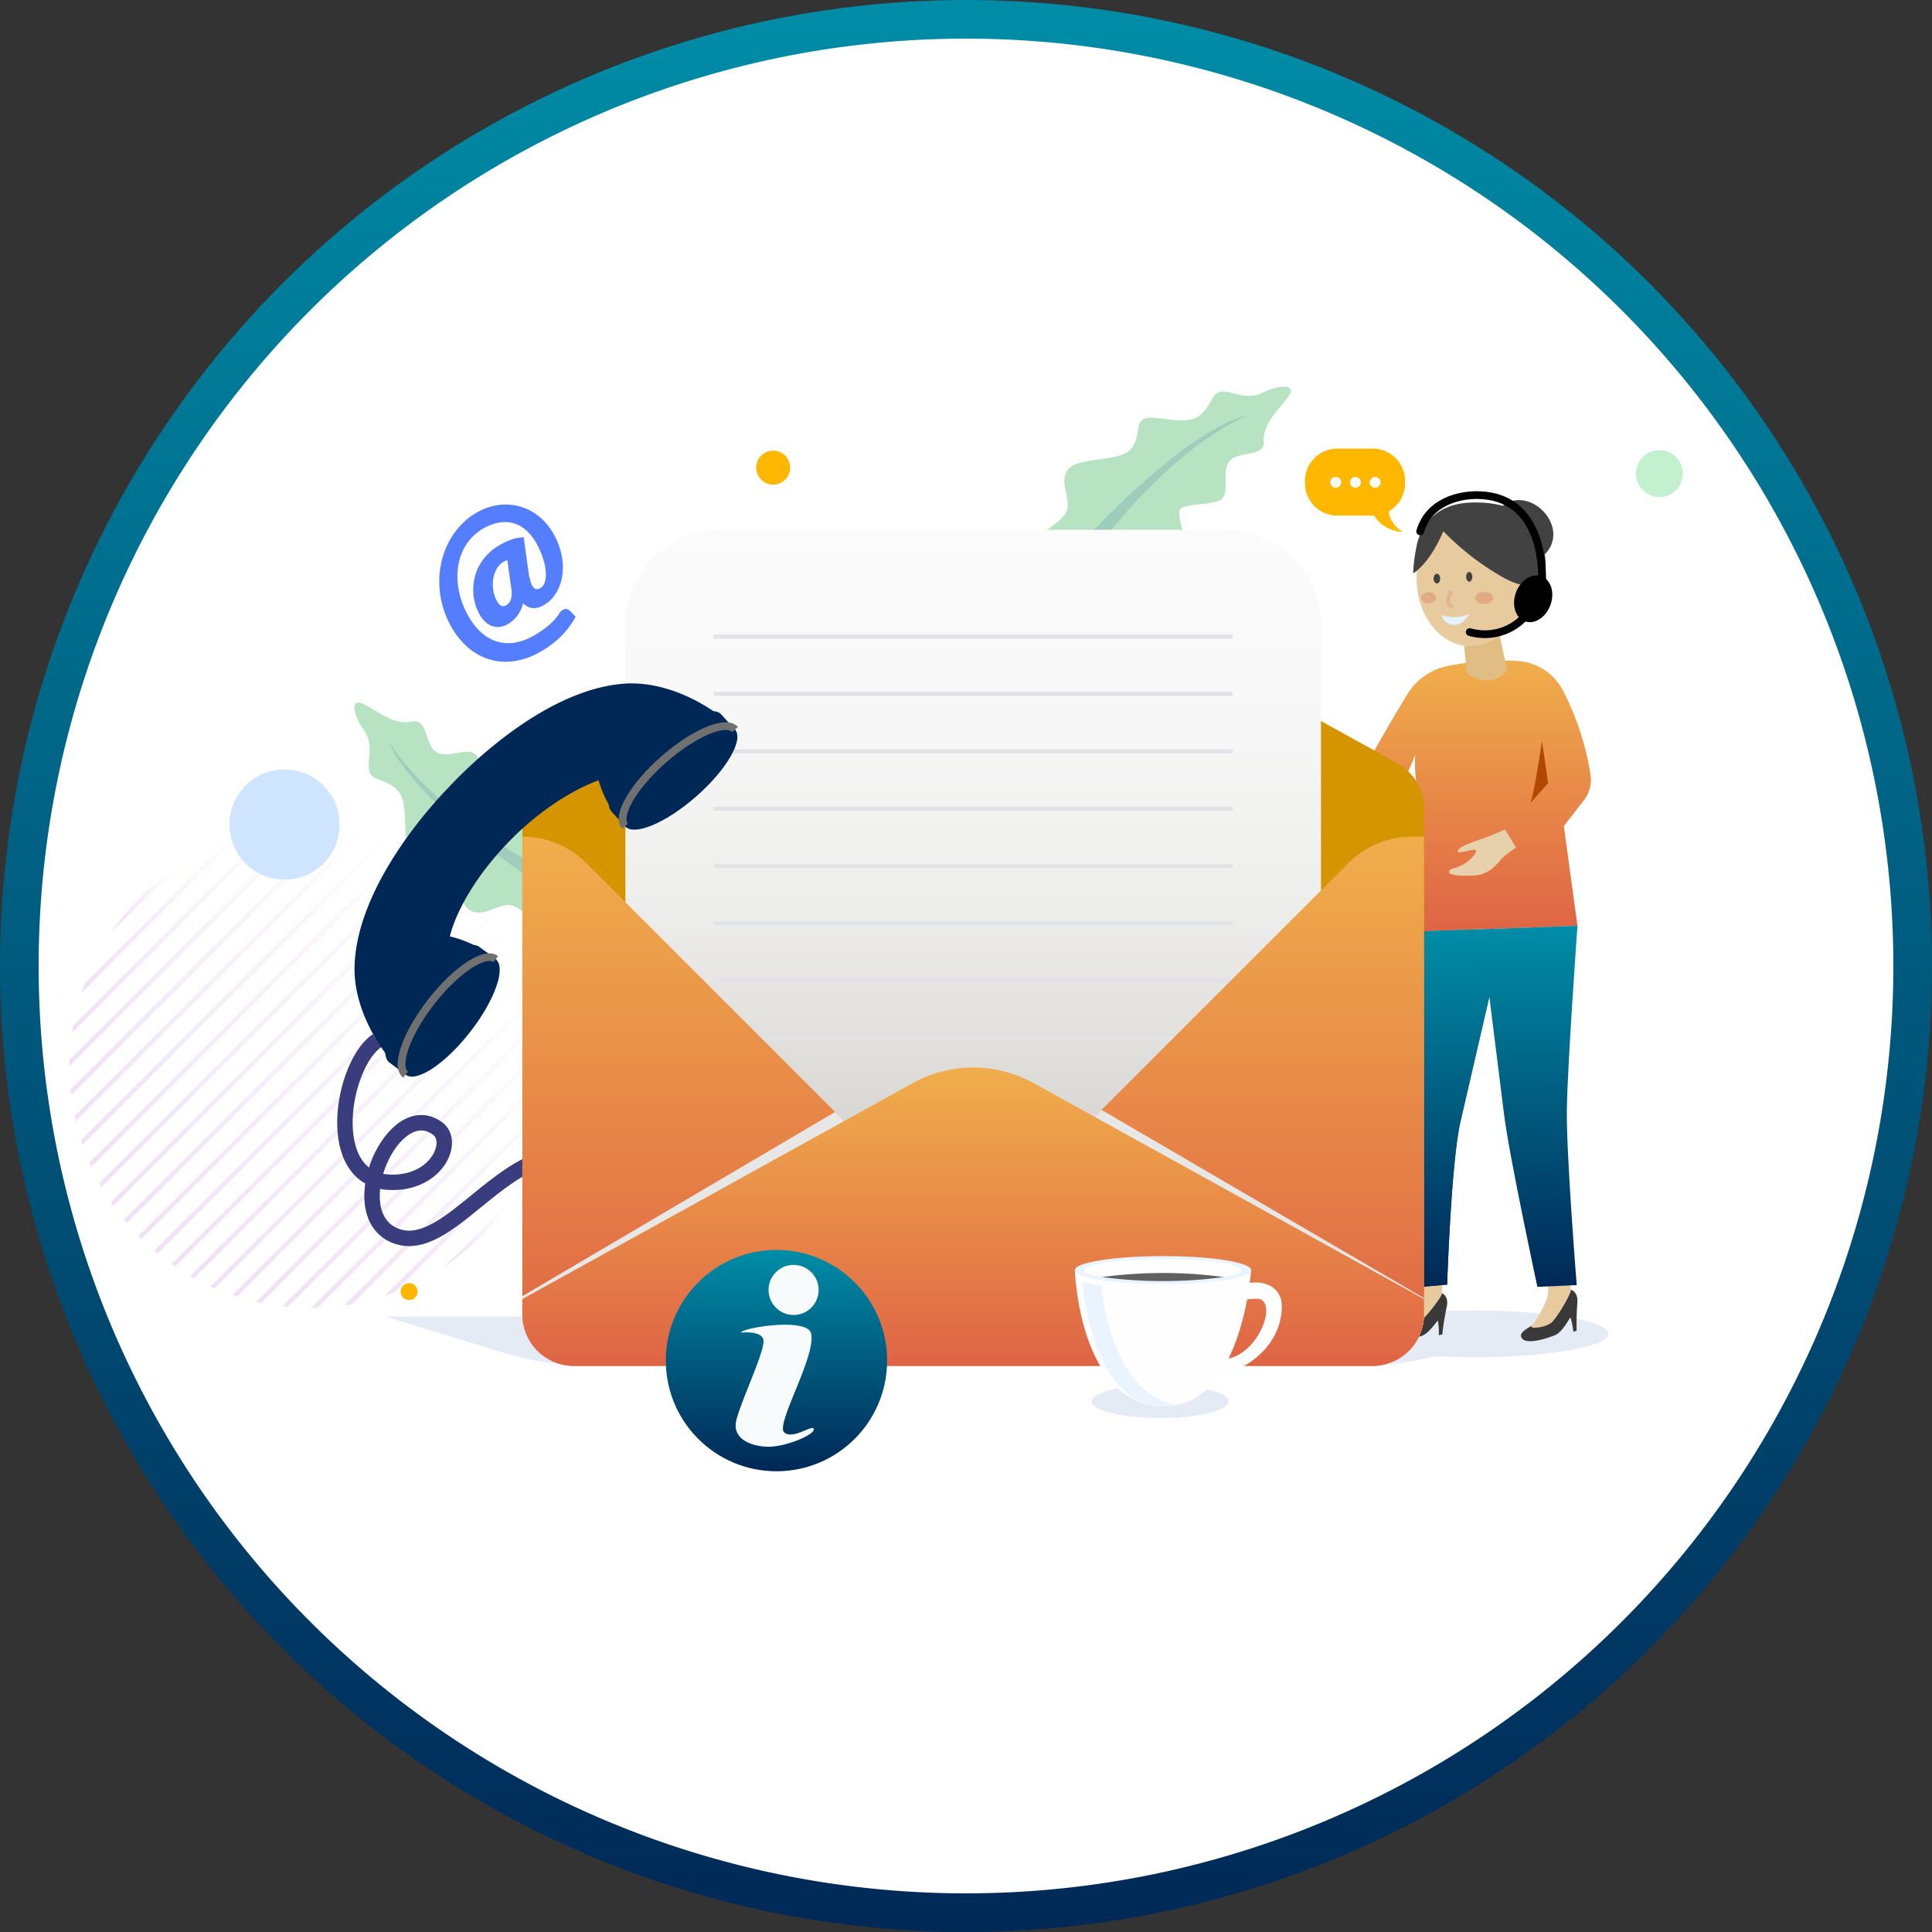<svg xmlns="http://www.w3.org/2000/svg" xmlns:xlink="http://www.w3.org/1999/xlink" width="250" height="250" viewBox="0 0 250 250">
  <rect x="0" y="0" width="250" height="250" fill="#333333" stroke="none"/>
  <defs>
    <linearGradient id="linear-gradient" x1="0.5" x2="0.5" y2="1" gradientUnits="objectBoundingBox">
      <stop offset="0" stop-color="#008da7"/>
      <stop offset="1" stop-color="#002856"/>
    </linearGradient>
    <linearGradient id="linear-gradient-2" y1="0.5" x2="1" y2="0.5" gradientUnits="objectBoundingBox">
      <stop offset="0" stop-color="#bb7ad5"/>
      <stop offset="1" stop-color="#fbfbfb"/>
    </linearGradient>
    <linearGradient id="linear-gradient-25" x1="0.5" x2="0.5" y2="1" gradientUnits="objectBoundingBox">
      <stop offset="0" stop-color="#f0ae4b"/>
      <stop offset="1" stop-color="#df6445"/>
    </linearGradient>
    <linearGradient id="linear-gradient-28" x1="0.5" y1="1" x2="0.5" gradientUnits="objectBoundingBox">
      <stop offset="0" stop-color="#cac7c2"/>
      <stop offset="0.216" stop-color="#dddbd8"/>
      <stop offset="0.468" stop-color="#ededeb"/>
      <stop offset="0.727" stop-color="#f7f7f7"/>
      <stop offset="1" stop-color="#fbfbfb"/>
    </linearGradient>
  </defs>
  <g id="setup4" transform="translate(-1886 -448)">
    <circle id="Ellipse_22" data-name="Ellipse 22" cx="125" cy="125" r="125" transform="translate(1886 448)" fill="url(#linear-gradient)"/>
    <path id="Path_980" data-name="Path 980" d="M120,0A120,120,0,1,1,0,120,120,120,0,0,1,120,0Z" transform="translate(1891 453)" fill="#fff"/>
    <g id="Group_820" data-name="Group 820" transform="translate(1585.382 348.439)">
      <g id="Group_807" data-name="Group 807" transform="translate(309.618 206.614)" opacity="0.23" style="mix-blend-mode: multiply;isolation: isolate">
        <path id="Path_1045" data-name="Path 1045" d="M390.975,292.874q.013-.4.016-.808L360.1,322.953q.4,0,.808-.016Z" transform="translate(-328.808 -260.769)" fill="url(#linear-gradient-2)"/>
        <path id="Path_1046" data-name="Path 1046" d="M388.558,286.719c-.022-.239-.046-.479-.074-.718l-34.445,34.444q.359.041.718.074Z" transform="translate(-326.502 -258.464)" fill="url(#linear-gradient-2)"/>
        <path id="Path_1047" data-name="Path 1047" d="M323.99,299.92c.066.066.13.134.2.2s.134.13.2.2l43.968-43.968c-.065-.067-.129-.135-.2-.2s-.134-.13-.2-.2Z" transform="translate(-315.081 -247.042)" fill="url(#linear-gradient-2)"/>
        <path id="Path_1048" data-name="Path 1048" d="M393.142,299.921c.055-.315.108-.63.154-.946l-26.282,26.282c.316-.046.631-.1.946-.154Z" transform="translate(-331.434 -263.395)" fill="url(#linear-gradient-2)"/>
        <path id="Path_1049" data-name="Path 1049" d="M385.972,281.194q-.067-.326-.141-.652l-37.25,37.25c.216.05.434.1.651.141Z" transform="translate(-324.428 -256.389)" fill="url(#linear-gradient-2)"/>
        <path id="Path_1050" data-name="Path 1050" d="M396.215,319.842l-8.335,8.335a31.28,31.28,0,0,0,8.335-8.335Z" transform="translate(-339.365 -271.327)" fill="url(#linear-gradient-2)"/>
        <path id="Path_1051" data-name="Path 1051" d="M383.261,276.157q-.095-.3-.2-.6L343.6,315.025q.3.1.6.2Z" transform="translate(-322.535 -254.496)" fill="url(#linear-gradient-2)"/>
        <path id="Path_1052" data-name="Path 1052" d="M327.3,303.088c.143.122.286.242.431.361l43.759-43.759q-.179-.217-.361-.431Z" transform="translate(-316.338 -248.299)" fill="url(#linear-gradient-2)"/>
        <path id="Path_1053" data-name="Path 1053" d="M374.549,263.327c-.106-.157-.214-.314-.324-.469L330.9,306.187c.156.11.312.217.469.324Z" transform="translate(-317.706 -249.667)" fill="url(#linear-gradient-2)"/>
        <path id="Path_1054" data-name="Path 1054" d="M377.538,267.265q-.14-.255-.286-.506L334.8,309.213q.252.145.506.286Z" transform="translate(-319.189 -251.15)" fill="url(#linear-gradient-2)"/>
        <path id="Path_1055" data-name="Path 1055" d="M380.445,271.531q-.119-.275-.244-.549l-41.179,41.179q.273.125.549.244Z" transform="translate(-320.794 -252.755)" fill="url(#linear-gradient-2)"/>
        <path id="Path_1056" data-name="Path 1056" d="M394.832,308.531q.226-.605.425-1.217l-19.9,19.905q.612-.2,1.217-.426Z" transform="translate(-334.604 -266.565)" fill="url(#linear-gradient-2)"/>
        <path id="Path_1057" data-name="Path 1057" d="M355.128,245.909q-.273-.125-.549-.244L313.7,286.54q.119.275.244.549Z" transform="translate(-311.171 -243.132)" fill="url(#linear-gradient-2)"/>
        <path id="Path_1058" data-name="Path 1058" d="M358.544,248.051q-.252-.145-.506-.286L315.8,290q.14.255.286.506Z" transform="translate(-311.969 -243.93)" fill="url(#linear-gradient-2)"/>
        <path id="Path_1059" data-name="Path 1059" d="M361.885,250.517c-.155-.11-.312-.217-.469-.324l-43.184,43.184c.107.157.214.314.324.469Z" transform="translate(-312.892 -244.853)" fill="url(#linear-gradient-2)"/>
        <path id="Path_1060" data-name="Path 1060" d="M365.154,253.286q-.215-.183-.431-.361l-43.759,43.759q.179.217.361.431Z" transform="translate(-313.931 -245.892)" fill="url(#linear-gradient-2)"/>
        <path id="Path_1061" data-name="Path 1061" d="M336.419,242.1c-.316.046-.631.1-.946.154l-25.182,25.182c-.056.315-.108.63-.154.946Z" transform="translate(-309.815 -241.776)" fill="url(#linear-gradient-2)"/>
        <path id="Path_1062" data-name="Path 1062" d="M326.557,250.183a31.295,31.295,0,0,0-8.335,8.335Z" transform="translate(-312.888 -244.849)" fill="url(#linear-gradient-2)"/>
        <path id="Path_1063" data-name="Path 1063" d="M351.63,244.127q-.3-.1-.6-.2l-39.065,39.065c.063.2.129.4.2.6Z" transform="translate(-310.512 -242.473)" fill="url(#linear-gradient-2)"/>
        <path id="Path_1064" data-name="Path 1064" d="M340.5,241.579q-.4,0-.808.016l-30.062,30.063q-.013.4-.016.808Z" transform="translate(-309.618 -241.579)" fill="url(#linear-gradient-2)"/>
        <path id="Path_1065" data-name="Path 1065" d="M312.51,262.734q-.225.605-.425,1.217l19.9-19.9q-.613.2-1.217.425Z" transform="translate(-310.556 -242.517)" fill="url(#linear-gradient-2)"/>
        <path id="Path_1066" data-name="Path 1066" d="M348.04,242.751q-.325-.074-.652-.141l-36.74,36.74c.045.218.092.435.141.652Z" transform="translate(-310.01 -241.971)" fill="url(#linear-gradient-2)"/>
        <path id="Path_1067" data-name="Path 1067" d="M344.343,241.86q-.359-.041-.718-.074l-33.8,33.8c.022.239.047.479.074.718Z" transform="translate(-309.696 -241.658)" fill="url(#linear-gradient-2)"/>
      </g>
      <circle id="Ellipse_24" data-name="Ellipse 24" cx="7.129" cy="7.129" r="7.129" transform="translate(330.312 199.126)" fill="#cfe5ff"/>
      <g id="Group_808" data-name="Group 808" transform="translate(346.473 190.472)">
        <path id="Path_1068" data-name="Path 1068" d="M394.123,245.435c-1.274-.34-3.273-3.548-4.923-3.694s-3.646,1.8-5.331.573-1.841-6.486-3.769-7.537-3.369.127-4.107-1.111.22-5.457-1.506-6.946-3.14-.994-3.481-2.3.688-3.362-.705-5.31-1.924-4.44.158-3.279,3.941,2.63,6.036,2.162,1.714,3.117,3.2,3.966,3.7-.586,4.907.172,1.3,4.809,2.313,5.191,5.038-2.424,6.925-1.639-.422,5.9,1.6,6.66,4.476,1.731,4.476,1.731Z" transform="translate(-369.072 -215.54)" fill="#b8e3c2"/>
        <path id="Path_1069" data-name="Path 1069" d="M376.252,223.763s2.273,7.5,22.638,20.544l1.294-2.1S383.732,235.05,376.252,223.763Z" transform="translate(-371.801 -218.665)" fill="#9ecdbb"/>
      </g>
      <path id="Path_1070" data-name="Path 1070" d="M371.27,286.1c-4.546,3.031-7.121,18.032,1.667,18.335,6.06.209,8.444-5.25,6.169-6.948-5.714-4.265-12.381,10.736-5.714,13.767,3.145,1.429,6.337-.85,9.776-3.625,5.264-4.248,11.108-9.657,18.257-4.709" transform="translate(-21.848 -51.886)" fill="none" stroke="#3a3d7d" stroke-miterlimit="10" stroke-width="2"/>
      <path id="Path_1071" data-name="Path 1071" d="M540.7,360.1c0,1.19-3.962,2.155-8.85,2.155S523,361.292,523,360.1s3.962-2.155,8.85-2.155S540.7,358.912,540.7,360.1Z" transform="translate(-81.106 -79.196)" fill="#e5ebf4" style="mix-blend-mode: multiply;isolation: isolate"/>
      <path id="Path_1072" data-name="Path 1072" d="M502.192,350.028H401.54a35.547,35.547,0,0,1-10.374-1.547l-15.65-4.774H529.763l-18.04,5.02A35.536,35.536,0,0,1,502.192,350.028Z" transform="translate(-25.048 -73.783)" fill="#e5ebf4" style="mix-blend-mode: multiply;isolation: isolate"/>
      <g id="Group_811" data-name="Group 811" transform="translate(466.104 163.626)">
        <path id="Path_1073" data-name="Path 1073" d="M593.107,206.827a35.689,35.689,0,0,0-9.008.6,7.941,7.941,0,0,0-5.44,3.722c-2.112,3.491-5.379,9.025-6.067,10.962,0,0-5.811-.906-9.088-2.9l-1.449,2.9s3.341,2.313,13.171,5.531a48.057,48.057,0,0,0,4.478-8.692,18.585,18.585,0,0,0,.79,6.585c.884,3.328-1.188,16.316-1.188,16.316l21.385-.766-1.757-12.916,2.594-3.334a4.293,4.293,0,0,0,.844-3.328,35.649,35.649,0,0,0-3.63-11.011A7.118,7.118,0,0,0,593.107,206.827Z" transform="translate(-562.055 -185.35)" fill="url(#linear-gradient-25)"/>
        <path id="Path_1074" data-name="Path 1074" d="M616.839,229.023l-.79-5.466s-1.053,7.178-1.514,8.034Z" transform="translate(-582.002 -191.74)" fill="#b14800"/>
        <path id="Path_1075" data-name="Path 1075" d="M602.34,243.057c-1.089.381-3.894,1.274-3.635,1.842.149.328,2.127-.451,2.346-.183.165.2-.539,1.252-1.8,1.917-.982.517-1.664.409-1.7.878-.052.594,2.85.533,3.591.441a4.138,4.138,0,0,0,1.962-.828,13.432,13.432,0,0,0,1.327-1.368,11.221,11.221,0,0,1,1.809-1.384l-1.445-2.346S602.966,242.838,602.34,243.057Z" transform="translate(-575.543 -198.761)" fill="#e7d1ad"/>
        <path id="Path_1076" data-name="Path 1076" d="M600.5,200.112l.455,5.206s2.817,2.409,5.271-.311l-1.363-6.294Z" transform="translate(-576.668 -182.298)" fill="#e0bd82"/>
        <path id="Path_1077" data-name="Path 1077" d="M604.455,177.14a8.057,8.057,0,0,1,2.384,5.962c0,4.022-4.752,9.7-9.106,9.7-3.838,0-6.948-3.944-6.948-8.809,0-3.729,1.849-6.877,4.409-8.2A8.3,8.3,0,0,1,604.455,177.14Z" transform="translate(-572.975 -173.256)" fill="#e7cb9e"/>
        <path id="Path_1078" data-name="Path 1078" d="M597.82,192.254s-1.185,1.954.242,2.041" transform="translate(-575.474 -179.842)" fill="none" stroke="#e0b695" stroke-miterlimit="10" stroke-width="0.5"/>
        <path id="Path_1079" data-name="Path 1079" d="M593.687,193.224c0,.387-.436.7-.973.7s-.973-.315-.973-.7.436-.7.973-.7S593.687,192.836,593.687,193.224Z" transform="translate(-573.339 -179.944)" fill="#e0ab82"/>
        <path id="Path_1080" data-name="Path 1080" d="M605.349,193.23c0,.43-.529.779-1.181.779s-1.182-.349-1.182-.779.529-.779,1.182-.779S605.349,192.8,605.349,193.23Z" transform="translate(-577.613 -179.917)" fill="#e0ab82"/>
        <ellipse id="Ellipse_25" data-name="Ellipse 25" cx="17.418" cy="3.029" rx="17.418" ry="3.029" transform="translate(7.804 105.507)" fill="#e5ebf4" style="mix-blend-mode: multiply;isolation: isolate"/>
        <g id="Group_809" data-name="Group 809" transform="translate(31.323 97.286)">
          <path id="Path_1081" data-name="Path 1081" d="M619.024,338.106s1,.206.859,1.722a35.427,35.427,0,0,0-.091,3.558l-.426.165a9.709,9.709,0,0,0-.366-1.839c-.128-.019-.973,1.831-1.974,2.257s-3.527,1.234-4.244.5c-.786-.805.969-1.537,1.869-2.069A49.259,49.259,0,0,0,619.024,338.106Z" transform="translate(-612.585 -332.567)" fill="#393939"/>
          <path id="Path_1082" data-name="Path 1082" d="M616.261,329.84s1.053,4.16.541,5.948a14.877,14.877,0,0,1-2.027,3.67c-.144.356,1.884.122,2.6-.5s2.628-3.859,2.51-4.293a29.149,29.149,0,0,1-.309-5.492Z" transform="translate(-613.415 -329.17)" fill="#e7cb9e"/>
        </g>
        <g id="Group_810" data-name="Group 810" transform="translate(13.907 97.743)">
          <path id="Path_1083" data-name="Path 1083" d="M591.67,338.822s.968.339.621,1.822a35.374,35.374,0,0,0-.565,3.514l-.444.107a9.724,9.724,0,0,0-.117-1.872c-.124-.036-1.164,1.715-2.213,2s-3.7.722-4.318-.1c-.671-.9,1.167-1.394,2.129-1.8A49.264,49.264,0,0,0,591.67,338.822Z" transform="translate(-584.488 -333.296)" fill="#393939"/>
          <path id="Path_1084" data-name="Path 1084" d="M589.68,330.127s.488,4.264-.259,5.967a14.856,14.856,0,0,1-2.5,3.366c-.19.334,1.851.373,2.646-.149s3.121-3.473,3.062-3.92a29.117,29.117,0,0,1,.428-5.484Z" transform="translate(-585.409 -329.907)" fill="#e7cb9e"/>
        </g>
        <path id="Path_1085" data-name="Path 1085" d="M588.611,262.9s-1.809,18.122-2.061,24.162c-.223,5.338,2.271,21.879,2.271,21.879l4.311-.374s.51-15.855,1.734-21.139c.932-4.025,3.728-16.1,3.728-16.1s1.437,11.463,1.915,15.284c.681,5.428,4.3,22.241,4.3,22.241l5.091-.221s-1.354-16.967-1.279-22.622C608.7,280.04,610,262.133,610,262.133Z" transform="translate(-571.36 -206.403)" fill="url(#linear-gradient)"/>
        <path id="Path_1086" data-name="Path 1086" d="M588.611,263.221s-1.809,18.122-2.061,24.162c-.223,5.338,2.271,21.879,2.271,21.879l4.311-.374s.51-15.855,1.734-21.139c.932-4.025,3.728-16.1,3.728-16.1a18.4,18.4,0,0,1-3.256-8.669Z" transform="translate(-571.36 -206.725)" fill="url(#linear-gradient)"/>
        <path id="Path_1087" data-name="Path 1087" d="M607.175,183.113s-.954,2.949-5.6.275a34.736,34.736,0,0,1-7.593-5.9s-1.516,3.9-3.9,5.466a21.637,21.637,0,0,1,.581-4.129c.5-1.573,1.909-4.837,6.8-5.034C608.625,173.346,607.175,183.113,607.175,183.113Z" transform="translate(-572.708 -172.82)" fill="#424242"/>
        <path id="Path_1088" data-name="Path 1088" d="M613.221,180.8a3.578,3.578,0,0,0,1.576-4.326c-1-2.91-4.854-4.482-6.846-1.888" transform="translate(-579.5 -172.626)" fill="#424242"/>
        <path id="Path_1089" data-name="Path 1089" d="M601.142,188.9c0,.348.181.629.4.629s.4-.281.4-.629-.181-.629-.4-.629S601.142,188.547,601.142,188.9Z" transform="translate(-576.912 -178.326)" fill="#424242"/>
        <path id="Path_1090" data-name="Path 1090" d="M594.356,189.277c0,.347.19.629.423.629s.423-.281.423-.629-.189-.629-.423-.629S594.356,188.929,594.356,189.277Z" transform="translate(-574.333 -178.471)" fill="#424242"/>
        <path id="Path_1091" data-name="Path 1091" d="M599.627,197.02a4.652,4.652,0,0,1-3.579.146C596.014,198.006,598.065,199.641,599.627,197.02Z" transform="translate(-574.975 -181.654)" fill="#e5f1ff"/>
        <path id="Path_1092" data-name="Path 1092" d="M611.34,191.359c-.529,1.63.062,3.248,1.322,3.616s2.709-.655,3.238-2.285-.062-3.248-1.322-3.615S611.869,189.73,611.34,191.359Z" transform="translate(-580.714 -178.605)"/>
        <path id="Path_1093" data-name="Path 1093" d="M609.4,196.893a7.035,7.035,0,0,1-7.508,2.437" transform="translate(-577.197 -181.605)" fill="none" stroke="#000" stroke-linecap="round" stroke-miterlimit="10" stroke-width="1"/>
        <path id="Path_1094" data-name="Path 1094" d="M607.275,184.57s1.34-12.262-8.377-12.338c-2.217-.017-6.213.81-7.353,4.7" transform="translate(-573.264 -172.232)" fill="none" stroke="#000" stroke-linecap="round" stroke-miterlimit="10" stroke-width="1"/>
      </g>
      <path id="Path_1095" data-name="Path 1095" d="M517.325,211l.006-.006-47.026-26.01a16.18,16.18,0,0,0-15.661,0L407.609,211l.006.006a6.666,6.666,0,0,0-3.477,5.855v65.459a6.667,6.667,0,0,0,6.667,6.667h103.34a6.667,6.667,0,0,0,6.667-6.667V216.865A6.666,6.666,0,0,0,517.325,211Z" transform="translate(-35.927 -12.686)" fill="#d49500"/>
      <g id="Group_812" data-name="Group 812" transform="translate(434.289 149.59)">
        <path id="Path_1096" data-name="Path 1096" d="M510.733,169.783c.536-1.2,4.017-2.677,4.419-4.284s-1.205-3.882.268-5.355,6.694-.8,8.033-2.544.4-3.347,1.741-3.882,5.355,1.071,7.1-.4,1.473-2.946,2.812-3.08,3.213,1.205,5.355.134,4.686-1.2,3.213.669-3.213,3.481-3.079,5.623-3.347,1.205-4.418,2.544,0,3.749-.937,4.82-4.954.536-5.49,1.473,1.607,5.355.536,7.1-5.757-1.339-6.828.536-2.409,4.151-2.409,4.151Z" transform="translate(-510.733 -149.59)" fill="#b8e3c2"/>
        <path id="Path_1097" data-name="Path 1097" d="M540.828,155.6S533.063,156.67,517,174.745l1.874,1.607S528.511,161.222,540.828,155.6Z" transform="translate(-513.114 -151.874)" fill="#9ecdbb"/>
      </g>
      <path id="Rectangle_98" data-name="Rectangle 98" d="M12.333,0H77.672A12.333,12.333,0,0,1,90.006,12.333V91.824a0,0,0,0,1,0,0H0a0,0,0,0,1,0,0V12.333A12.333,12.333,0,0,1,12.333,0Z" transform="translate(381.545 168.116)" fill="url(#linear-gradient-28)"/>
      <g id="Group_813" data-name="Group 813" transform="translate(392.963 181.679)" style="mix-blend-mode: multiply;isolation: isolate">
        <rect id="Rectangle_99" data-name="Rectangle 99" width="67.17" height="0.527" transform="translate(0 0)" fill="#e1e3e6"/>
        <rect id="Rectangle_100" data-name="Rectangle 100" width="67.17" height="0.527" transform="translate(0 7.423)" fill="#e1e3e6"/>
        <rect id="Rectangle_101" data-name="Rectangle 101" width="67.17" height="0.527" transform="translate(0 14.847)" fill="#e1e3e6"/>
        <rect id="Rectangle_102" data-name="Rectangle 102" width="67.17" height="0.527" transform="translate(0 22.27)" fill="#e1e3e6"/>
        <rect id="Rectangle_103" data-name="Rectangle 103" width="67.17" height="0.527" transform="translate(0 29.693)" fill="#e1e3e6"/>
        <rect id="Rectangle_104" data-name="Rectangle 104" width="67.17" height="0.527" transform="translate(0 37.117)" fill="#e1e3e6"/>
        <rect id="Rectangle_105" data-name="Rectangle 105" width="67.17" height="0.527" transform="translate(0 44.54)" fill="#e1e3e6"/>
        <rect id="Rectangle_106" data-name="Rectangle 106" width="67.17" height="0.527" transform="translate(0 51.963)" fill="#e1e3e6"/>
      </g>
      <path id="Path_1098" data-name="Path 1098" d="M511.023,246.945l-49.113,49.11a.272.272,0,0,1-.386,0l-49.109-49.109a11.706,11.706,0,0,0-8.278-3.429h0v61.822a6.667,6.667,0,0,0,6.667,6.667h103.34a6.667,6.667,0,0,0,6.667-6.667V243.517H519.3A11.705,11.705,0,0,0,511.023,246.945Z" transform="translate(-35.927 -35.701)" fill="url(#linear-gradient-25)"/>
      <path id="Path_1099" data-name="Path 1099" d="M479.079,300.568,461.906,317.74a.272.272,0,0,1-.386,0l-16.908-16.908-40.485,23.843.006,2.349a6.667,6.667,0,0,0,6.667,6.667h103.34a6.667,6.667,0,0,0,6.667-6.667v-2.1Z" transform="translate(-35.923 -57.387)" fill="#e7e7e6" style="mix-blend-mode: multiply;isolation: isolate"/>
      <path id="Path_1100" data-name="Path 1100" d="M520.812,323.663v-1.981l-50.506-27.935a16.177,16.177,0,0,0-15.661,0l-50.506,27.935v1.981a6.667,6.667,0,0,0,6.667,6.667h103.34A6.667,6.667,0,0,0,520.812,323.663Z" transform="translate(-35.927 -54.026)" fill="url(#linear-gradient-25)"/>
      <g id="Group_814" data-name="Group 814" transform="translate(439.703 262.096)">
        <path id="Path_1101" data-name="Path 1101" d="M550.272,339.487c0,1.237.2-.79,4.017-.79,2.9,0,.263,7.573-4.346,7.837a1.339,1.339,0,0,0-.79,1.581c.2,1.251,8.364-1.646,8.364-8.429C557.516,335.141,550.272,336.062,550.272,339.487Z" transform="translate(-530.74 -333.175)" fill="#fefefe"/>
        <path id="Path_1102" data-name="Path 1102" d="M519.466,334.009S520,351.632,531.1,351.632c10.036,0,11.173-17.623,11.173-17.623Z" transform="translate(-519.466 -332.193)" fill="#fefefe"/>
        <path id="Path_1103" data-name="Path 1103" d="M523.461,336.875a11.6,11.6,0,0,1-2.454-.506c.438,4.275,2.4,16.214,10.677,16.16a8.21,8.21,0,0,0,1.546-.158C525.862,351.04,523.947,341.158,523.461,336.875Z" transform="translate(-520.052 -333.09)" fill="#eaf4ff"/>
        <path id="Path_1104" data-name="Path 1104" d="M542.271,332.9c0,1-5.105,1.816-11.4,1.816s-11.4-.813-11.4-1.816,5.106-1.816,11.4-1.816S542.271,331.893,542.271,332.9Z" transform="translate(-519.466 -331.08)" fill="#eaf4ff"/>
        <ellipse id="Ellipse_26" data-name="Ellipse 26" cx="10.178" cy="1.426" rx="10.178" ry="1.426" transform="translate(1.225 0.39)" fill="#fefefe"/>
        <path id="Path_1105" data-name="Path 1105" d="M525.134,335.139a59.463,59.463,0,0,0,15.778,0,59.531,59.531,0,0,0-15.778,0Z" transform="translate(-521.62 -332.423)" fill="#606060"/>
      </g>
      <g id="Group_817" data-name="Group 817" transform="translate(346.494 187.993)">
        <path id="Path_1106" data-name="Path 1106" d="M403.919,211.58c-10.447.82-20.6,11.223-22.568,13.344-2.024,2.069-11.926,12.711-12.241,23.184-.184,6.115,4.032,12.073,6.6,14.059l11.805-14.827a14.638,14.638,0,0,0-6.071-3.063s1.031-5.322,7.417-12.024c6.025-6.323,11.824-8.168,11.824-8.168A14.643,14.643,0,0,0,404.037,230L418.279,217.5C416.171,215.026,410.018,211.1,403.919,211.58Z" transform="translate(-369.105 -211.54)" fill="#002856"/>
        <g id="Group_815" data-name="Group 815" transform="translate(3.979 33.847)">
          <path id="Path_1107" data-name="Path 1107" d="M389.812,267.975l-2.108-1.581c-1.388-1.083-5.124,1.384-8.344,5.511s-4.705,8.351-3.317,9.434l2.107,1.581Z" transform="translate(-375.523 -266.14)" fill="#002856"/>
          <path id="Path_1108" data-name="Path 1108" d="M387.786,278.378c-3.22,4.127-6.955,6.595-8.344,5.512s.1-5.307,3.317-9.434,6.956-6.595,8.344-5.511S391.006,274.251,387.786,278.378Z" transform="translate(-376.815 -267.109)" fill="#002856"/>
          <path id="Path_1109" data-name="Path 1109" d="M379.442,283.889c-1.388-1.084.1-5.307,3.317-9.434s6.956-6.595,8.344-5.511" transform="translate(-376.815 -267.109)" fill="#002856" stroke="#707070" stroke-miterlimit="10" stroke-width="1" style="mix-blend-mode: screen;isolation: isolate"/>
        </g>
        <g id="Group_816" data-name="Group 816" transform="translate(32.912 3.581)">
          <path id="Path_1110" data-name="Path 1110" d="M438.522,219.707l-1.776-1.945c-1.162-1.323-5.291.405-9.225,3.859s-6.179,7.327-5.017,8.65l1.776,1.945Z" transform="translate(-422.198 -217.317)" fill="#002856"/>
          <path id="Path_1111" data-name="Path 1111" d="M434.594,229.549c-3.933,3.455-8.063,5.182-9.225,3.859s1.084-5.2,5.017-8.65,8.063-5.182,9.225-3.859S438.527,226.1,434.594,229.549Z" transform="translate(-423.287 -218.509)" fill="#002856"/>
          <path id="Path_1112" data-name="Path 1112" d="M425.369,233.409c-1.162-1.323,1.084-5.2,5.017-8.65s8.063-5.182,9.225-3.859" transform="translate(-423.287 -218.509)" fill="#002856" stroke="#707070" stroke-miterlimit="10" stroke-width="1" style="mix-blend-mode: screen;isolation: isolate"/>
        </g>
        <path id="Path_1113" data-name="Path 1113" d="M371.55,244.373s7.024-19.493,26.692-28.712C398.242,215.661,382.525,222.861,371.55,244.373Z" transform="translate(-370.034 -213.106)" fill="#002856"/>
        <path id="Path_1114" data-name="Path 1114" d="M406.175,230.582s-5.6.654-13.785,8.092a36.224,36.224,0,0,0-8.517,12.644,6.58,6.58,0,0,1,2.292-.077,37.469,37.469,0,0,1,20.01-20.659Z" transform="translate(-374.718 -218.647)" fill="#002856"/>
      </g>
      <g id="Group_818" data-name="Group 818" transform="translate(357.451 164.85)">
        <path id="Path_1115" data-name="Path 1115" d="M398.378,183.25a7.509,7.509,0,0,0,.286,1.105,1.727,1.727,0,0,0,.333.6.56.56,0,0,0,.391.2.908.908,0,0,0,.453-.124,1.262,1.262,0,0,0,.6-.773,3.558,3.558,0,0,0,.13-1.312,7.367,7.367,0,0,0-.323-1.667,10.473,10.473,0,0,0-.773-1.844,6.741,6.741,0,0,0-1.325-1.791,4.348,4.348,0,0,0-1.611-.977,4.083,4.083,0,0,0-1.842-.151,6.082,6.082,0,0,0-2.009.683,6.317,6.317,0,0,0-2.253,1.96,7,7,0,0,0-1.147,2.72,9,9,0,0,0-.019,3.173,10.754,10.754,0,0,0,1.143,3.315,8.515,8.515,0,0,0,1.688,2.282,5.563,5.563,0,0,0,2.015,1.234,5.049,5.049,0,0,0,2.24.22,6.816,6.816,0,0,0,2.374-.78,12.456,12.456,0,0,0,1.379-.84,11.776,11.776,0,0,0,1.039-.824,7.062,7.062,0,0,0,.725-.746,4.249,4.249,0,0,0,.426-.6,1.727,1.727,0,0,1,.422-.441.813.813,0,0,1,.386-.149.611.611,0,0,1,.345.07,1.394,1.394,0,0,1,.293.206l.692.74a10.931,10.931,0,0,1-.812,1.265,11.3,11.3,0,0,1-1.067,1.235,11.728,11.728,0,0,1-1.352,1.161,13.217,13.217,0,0,1-1.657,1.036,9.178,9.178,0,0,1-3.328,1.067,7.359,7.359,0,0,1-3.126-.317,7.719,7.719,0,0,1-2.747-1.625,10.218,10.218,0,0,1-2.18-2.861,11.606,11.606,0,0,1-1.04-2.734,11.959,11.959,0,0,1-.337-2.813,11.3,11.3,0,0,1,.339-2.749,10.508,10.508,0,0,1,.985-2.524,9.747,9.747,0,0,1,1.6-2.147A8.887,8.887,0,0,1,391.9,175.1a7.474,7.474,0,0,1,2.726-.851,6.841,6.841,0,0,1,2.719.245,6.964,6.964,0,0,1,2.448,1.333,7.873,7.873,0,0,1,1.919,2.419,9.059,9.059,0,0,1,.945,2.71,7.617,7.617,0,0,1,.027,2.6,5.859,5.859,0,0,1-.849,2.212,4.459,4.459,0,0,1-1.683,1.542,2.862,2.862,0,0,1-.624.242,1.828,1.828,0,0,1-.649.05,1.9,1.9,0,0,1-.637-.182,2.011,2.011,0,0,1-.594-.45,4.774,4.774,0,0,1-.826,1.715,4.016,4.016,0,0,1-1.263,1.045,2.541,2.541,0,0,1-1.093.32,2.2,2.2,0,0,1-.993-.184,2.714,2.714,0,0,1-.857-.611,4.256,4.256,0,0,1-.693-.972,6.252,6.252,0,0,1-.539-1.429,6.692,6.692,0,0,1-.2-1.6,7.021,7.021,0,0,1,.2-1.655,6.133,6.133,0,0,1,.645-1.619,6.658,6.658,0,0,1,1.153-1.472,7.392,7.392,0,0,1,1.71-1.221q.448-.237.817-.392a6.4,6.4,0,0,1,.707-.252,5.356,5.356,0,0,1,.647-.145c.206-.032.424-.054.655-.067ZM395.6,181.4a3.625,3.625,0,0,0-.465.205,2.255,2.255,0,0,0-.858.831,3.683,3.683,0,0,0-.48,1.259,4.672,4.672,0,0,0-.038,1.475,4.23,4.23,0,0,0,.464,1.469q.52.981,1.182.63a1.4,1.4,0,0,0,.371-.292,1.371,1.371,0,0,0,.269-.472,2.327,2.327,0,0,0,.117-.683,4.586,4.586,0,0,0-.079-.935Z" transform="translate(-386.781 -174.207)" fill="#547efd"/>
      </g>
      <circle id="Ellipse_27" data-name="Ellipse 27" cx="2.197" cy="2.197" r="2.197" transform="translate(398.473 157.876)" fill="#ffb700"/>
      <circle id="Ellipse_28" data-name="Ellipse 28" cx="1.099" cy="1.099" r="1.099" transform="translate(352.459 265.597)" fill="#ffb700"/>
      <path id="Path_1116" data-name="Path 1116" d="M642.656,165.885a3.03,3.03,0,1,1-3.031-3.031A3.031,3.031,0,0,1,642.656,165.885Z" transform="translate(-124.284 -5.041)" fill="#c3f0ce"/>
      <circle id="Ellipse_29" data-name="Ellipse 29" cx="14.319" cy="14.319" r="14.319" transform="translate(386.773 261.304)" fill="url(#linear-gradient)"/>
      <path id="Path_1117" data-name="Path 1117" d="M456.158,339.4a3.239,3.239,0,1,0-3.239-3.239A3.239,3.239,0,0,0,456.158,339.4Zm-1.221,15.188c-1.134-1.032,4.186-9.911,3.488-12.8-.508-2.105-8.983-.722-9.07-.1,0,0,2.442-.31,2.878.826s-2.878,7.95-3.488,10.53,2.268,3.407,4.186,3.407c2.268,0,5.931-1.549,5.843-2.271S456.071,355.617,454.937,354.585Z" transform="translate(-52.85 -69.683)" fill="#f7fbfc"/>
      <g id="Group_819" data-name="Group 819" transform="translate(469.485 157.609)">
        <path id="Path_1118" data-name="Path 1118" d="M580.46,167.017v-.308a4.183,4.183,0,0,0-4.182-4.182h-4.587a4.182,4.182,0,0,0-4.182,4.182v.308a4.182,4.182,0,0,0,4.182,4.182h4.587c.055,0,.109-.006.163-.008a4.571,4.571,0,0,0,3.745,2.119,3.681,3.681,0,0,1-1.862-2.647A4.179,4.179,0,0,0,580.46,167.017Z" transform="translate(-567.509 -162.526)" fill="#ffb700"/>
        <path id="Path_1119" data-name="Path 1119" d="M574.194,169.138a.7.7,0,1,1-.7-.7A.7.7,0,0,1,574.194,169.138Z" transform="translate(-569.517 -164.772)" fill="#fefefe"/>
        <path id="Path_1120" data-name="Path 1120" d="M578.309,169.138a.7.7,0,1,1-.7-.7A.7.7,0,0,1,578.309,169.138Z" transform="translate(-571.081 -164.772)" fill="#fefefe"/>
        <path id="Path_1121" data-name="Path 1121" d="M582.423,169.138a.7.7,0,1,1-.7-.7A.7.7,0,0,1,582.423,169.138Z" transform="translate(-572.645 -164.772)" fill="#fefefe"/>
      </g>
    </g>
  </g>
</svg>
